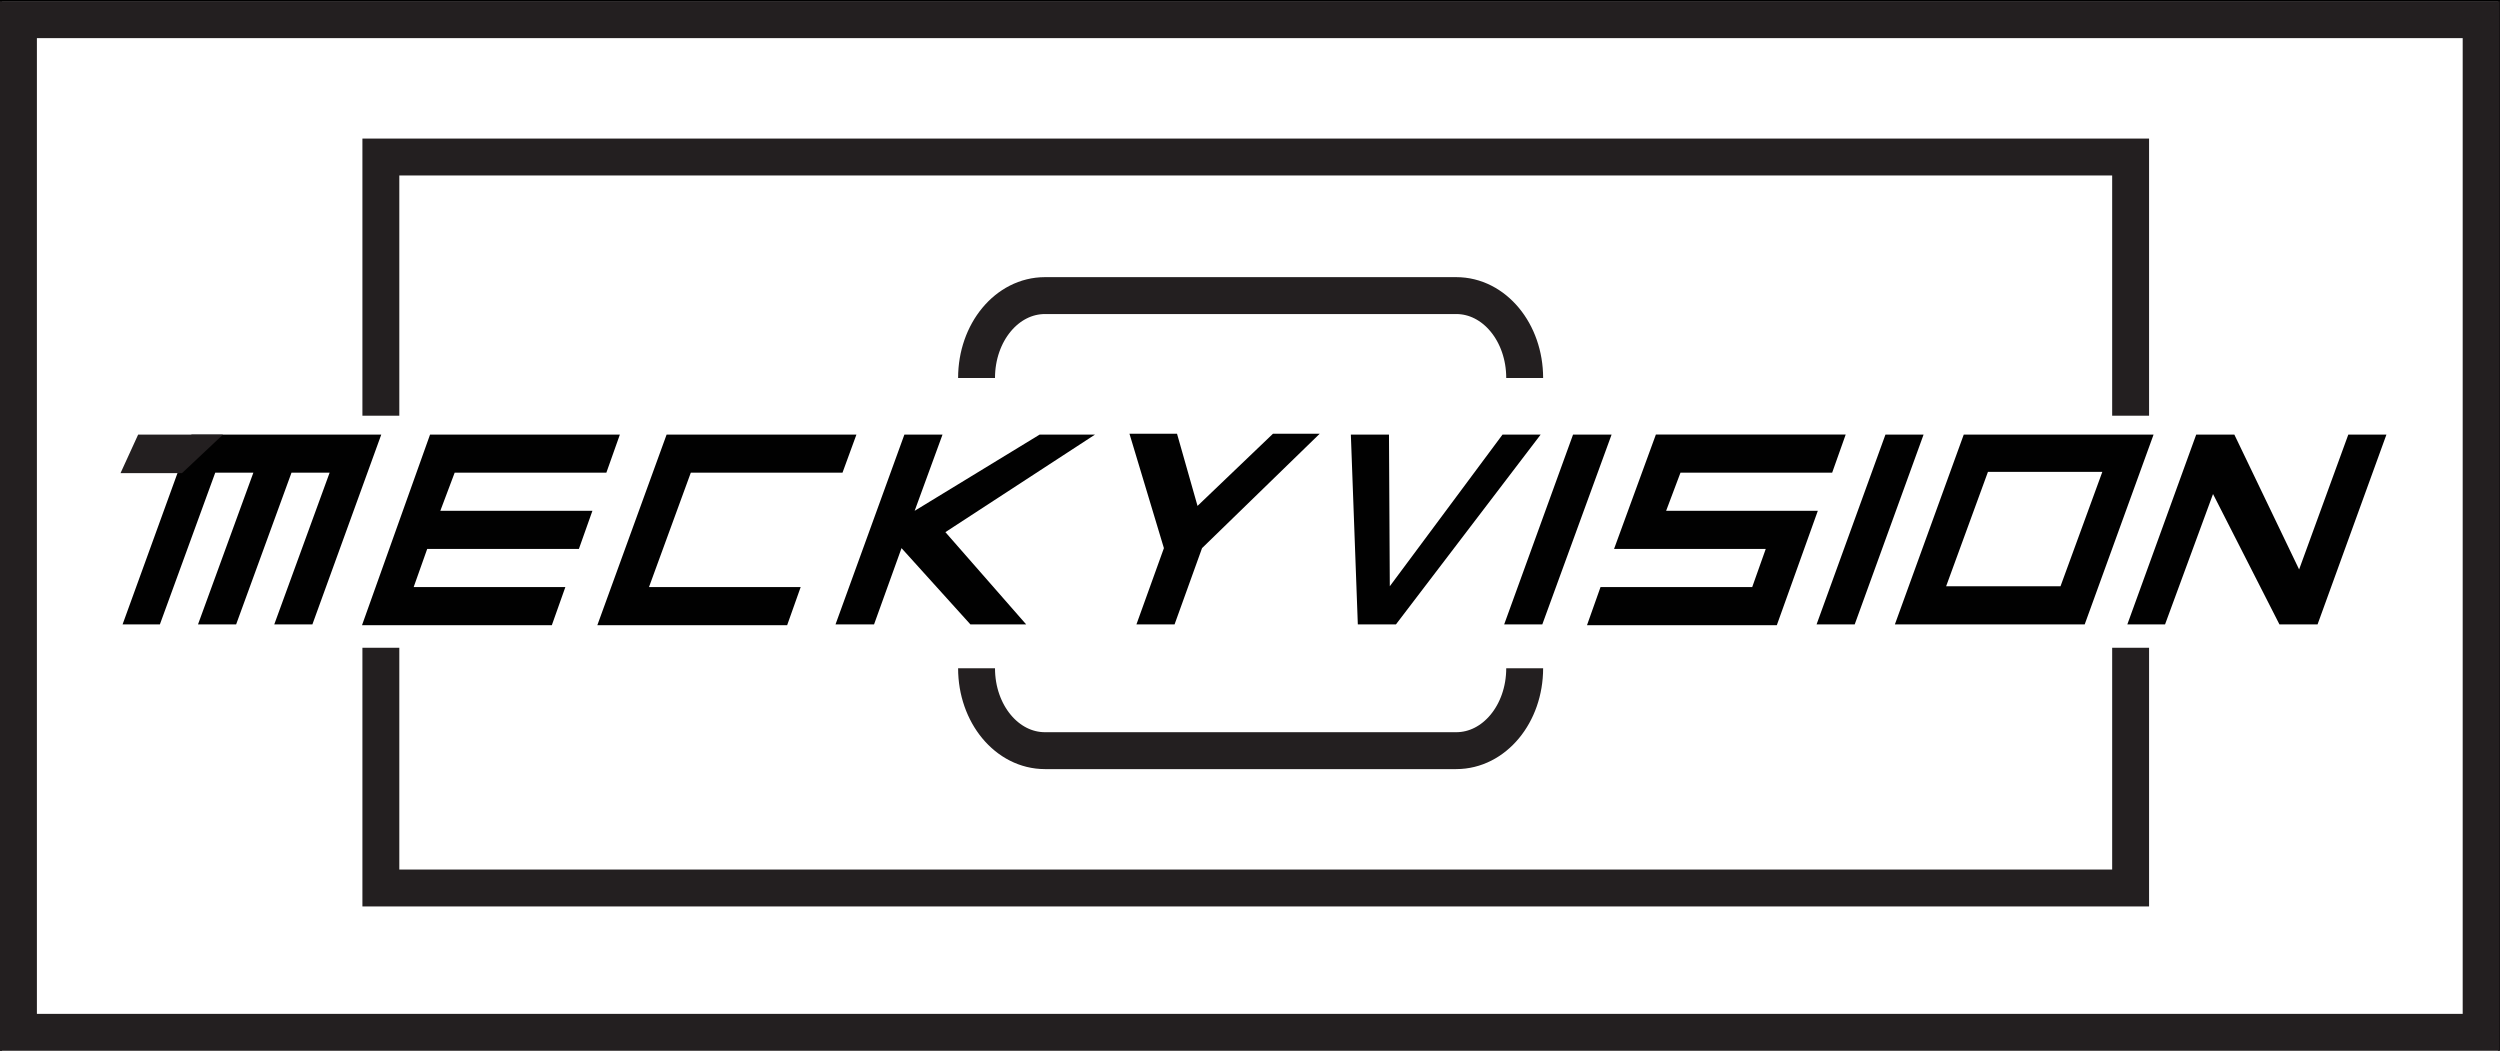 <?xml version="1.0" encoding="utf-8"?>
<!-- Generator: Adobe Illustrator 18.0.0, SVG Export Plug-In . SVG Version: 6.00 Build 0)  -->
<!DOCTYPE svg PUBLIC "-//W3C//DTD SVG 1.1//EN" "http://www.w3.org/Graphics/SVG/1.1/DTD/svg11.dtd">
<svg version="1.1" id="Layer_1" xmlns="http://www.w3.org/2000/svg" xmlns:xlink="http://www.w3.org/1999/xlink" x="0px" y="0px"
	 viewBox="60.5 321.7 609.8 256.3" enable-background="new 60.5 321.7 609.8 256.3" xml:space="preserve">
<rect x="60.5" y="321.7" width="609.8" height="256.3" fill="#808080" stroke="none"/>
<rect x="60.5" y="321.6" fill="#FFFFFF" stroke="#000000" stroke-miterlimit="10" width="609.8" height="257.3"/>
<rect x="65" y="326.5" fill="none" stroke="#231F20" stroke-width="9" stroke-miterlimit="10" width="600.7" height="247"/>
<rect x="153.4" y="360" fill="none" stroke="#231F20" stroke-width="9" stroke-miterlimit="10" width="426.8" height="178.3"/>
<path fill="none" stroke="#231F20" stroke-width="9" stroke-miterlimit="10" d="M432.4,413.9c0-11.1-7.4-20.1-16.7-20.1H315.4
	c-9.3,0-16.7,9-16.7,20.1"/>
<path fill="none" stroke="#231F20" stroke-width="9" stroke-miterlimit="10" d="M432.4,484.7c0,11.1-7.4,20.1-16.7,20.1H315.4
	c-9.3,0-16.7-9-16.7-20.1"/>
<g>
	<g>
		<rect x="87.2" y="423.1" fill="#FFFFFF" width="560.4" height="56.6"/>
	</g>
</g>
<line fill="none" x1="107.2" y1="427.6" x2="90.8" y2="427.6"/>
<line fill="none" x1="90.8" y1="427.6" x2="90.8" y2="436.3"/>
<line fill="none" x1="90.8" y1="436.3" x2="114.4" y2="436.3"/>
<line fill="none" x1="90.8" y1="436.3" x2="94.2" y2="427.2"/>
<line fill="none" x1="94.2" y1="427.2" x2="108.8" y2="427.2"/>
<line fill="none" x1="108.8" y1="427.2" x2="111.8" y2="436.3"/>
<g>
	<g>
		<path fill="#010101" d="M90.4,474l16.8-46.3h46.3L136.7,474h-9.3l13.5-37h-9.3l-13.5,37h-9.3l13.5-37H113l-13.5,37H90.4z"/>
	</g>
	<g>
		<path fill="#010101" d="M165.4,427.7h46.3l-3.3,9.3h-37l-3.5,9.3H205l-3.3,9.3h-37l-3.3,9.3h37l-3.3,9.3h-46.3L165.4,427.7z"/>
	</g>
	<g>
		<path fill="#010101" d="M223.1,427.7h46.3L266,437h-37l-10.2,27.9h37l-3.3,9.3h-46.3L223.1,427.7z"/>
	</g>
	<g>
		<path fill="#010101" d="M264.3,474l16.8-46.3h9.3l-6.8,18.6l30.5-18.6h13.5l-36.5,23.8l19.7,22.5h-13.6l-16.8-18.6l-6.7,18.6
			H264.3L264.3,474z"/>
	</g>
	<g>
		<path fill="#010101" d="M337.7,474l6.7-18.6l-8.4-27.9h11.6l5,17.6l18.4-17.6h11.4l-28.7,27.9L347,474H337.7z"/>
	</g>
	<g>
		<path fill="#010101" d="M390,427.7h9.3l0.2,37l27.5-37h9.3L401,474h-9.3L390,427.7z"/>
	</g>
	<g>
		<path fill="#010101" d="M453.6,427.7L436.7,474h-9.3l16.8-46.3L453.6,427.7L453.6,427.7z"/>
	</g>
	<g>
		<path fill="#010101" d="M579.4,474l16.8-46.3h9.3l15.8,32.9l12-32.9h9.3L625.8,474h-9.3l-16.2-31.8L588.6,474H579.4z"/>
	</g>
	<g>
		<path fill="#010101" d="M529.7,427.7L512.9,474h-9.3l16.8-46.3L529.7,427.7L529.7,427.7z"/>
	</g>
	<g>
		<path fill="#010101" d="M522.7,474l16.8-46.3h46.3L569,474H522.7z M563.1,464.7l10.2-27.9h-27.9l-10.2,27.9H563.1z"/>
	</g>
	<g>
		<path fill="#010101" d="M507.4,437h-37l-3.5,9.3h37l-10,27.9h-46.3l3.3-9.3h37l3.3-9.3h-37l10.2-27.9h46.3L507.4,437z"/>
	</g>
</g>
<polygon fill="#231F20" points="89.9,437.1 94.2,427.7 114.9,427.7 104.9,437.1 "/>
</svg>
